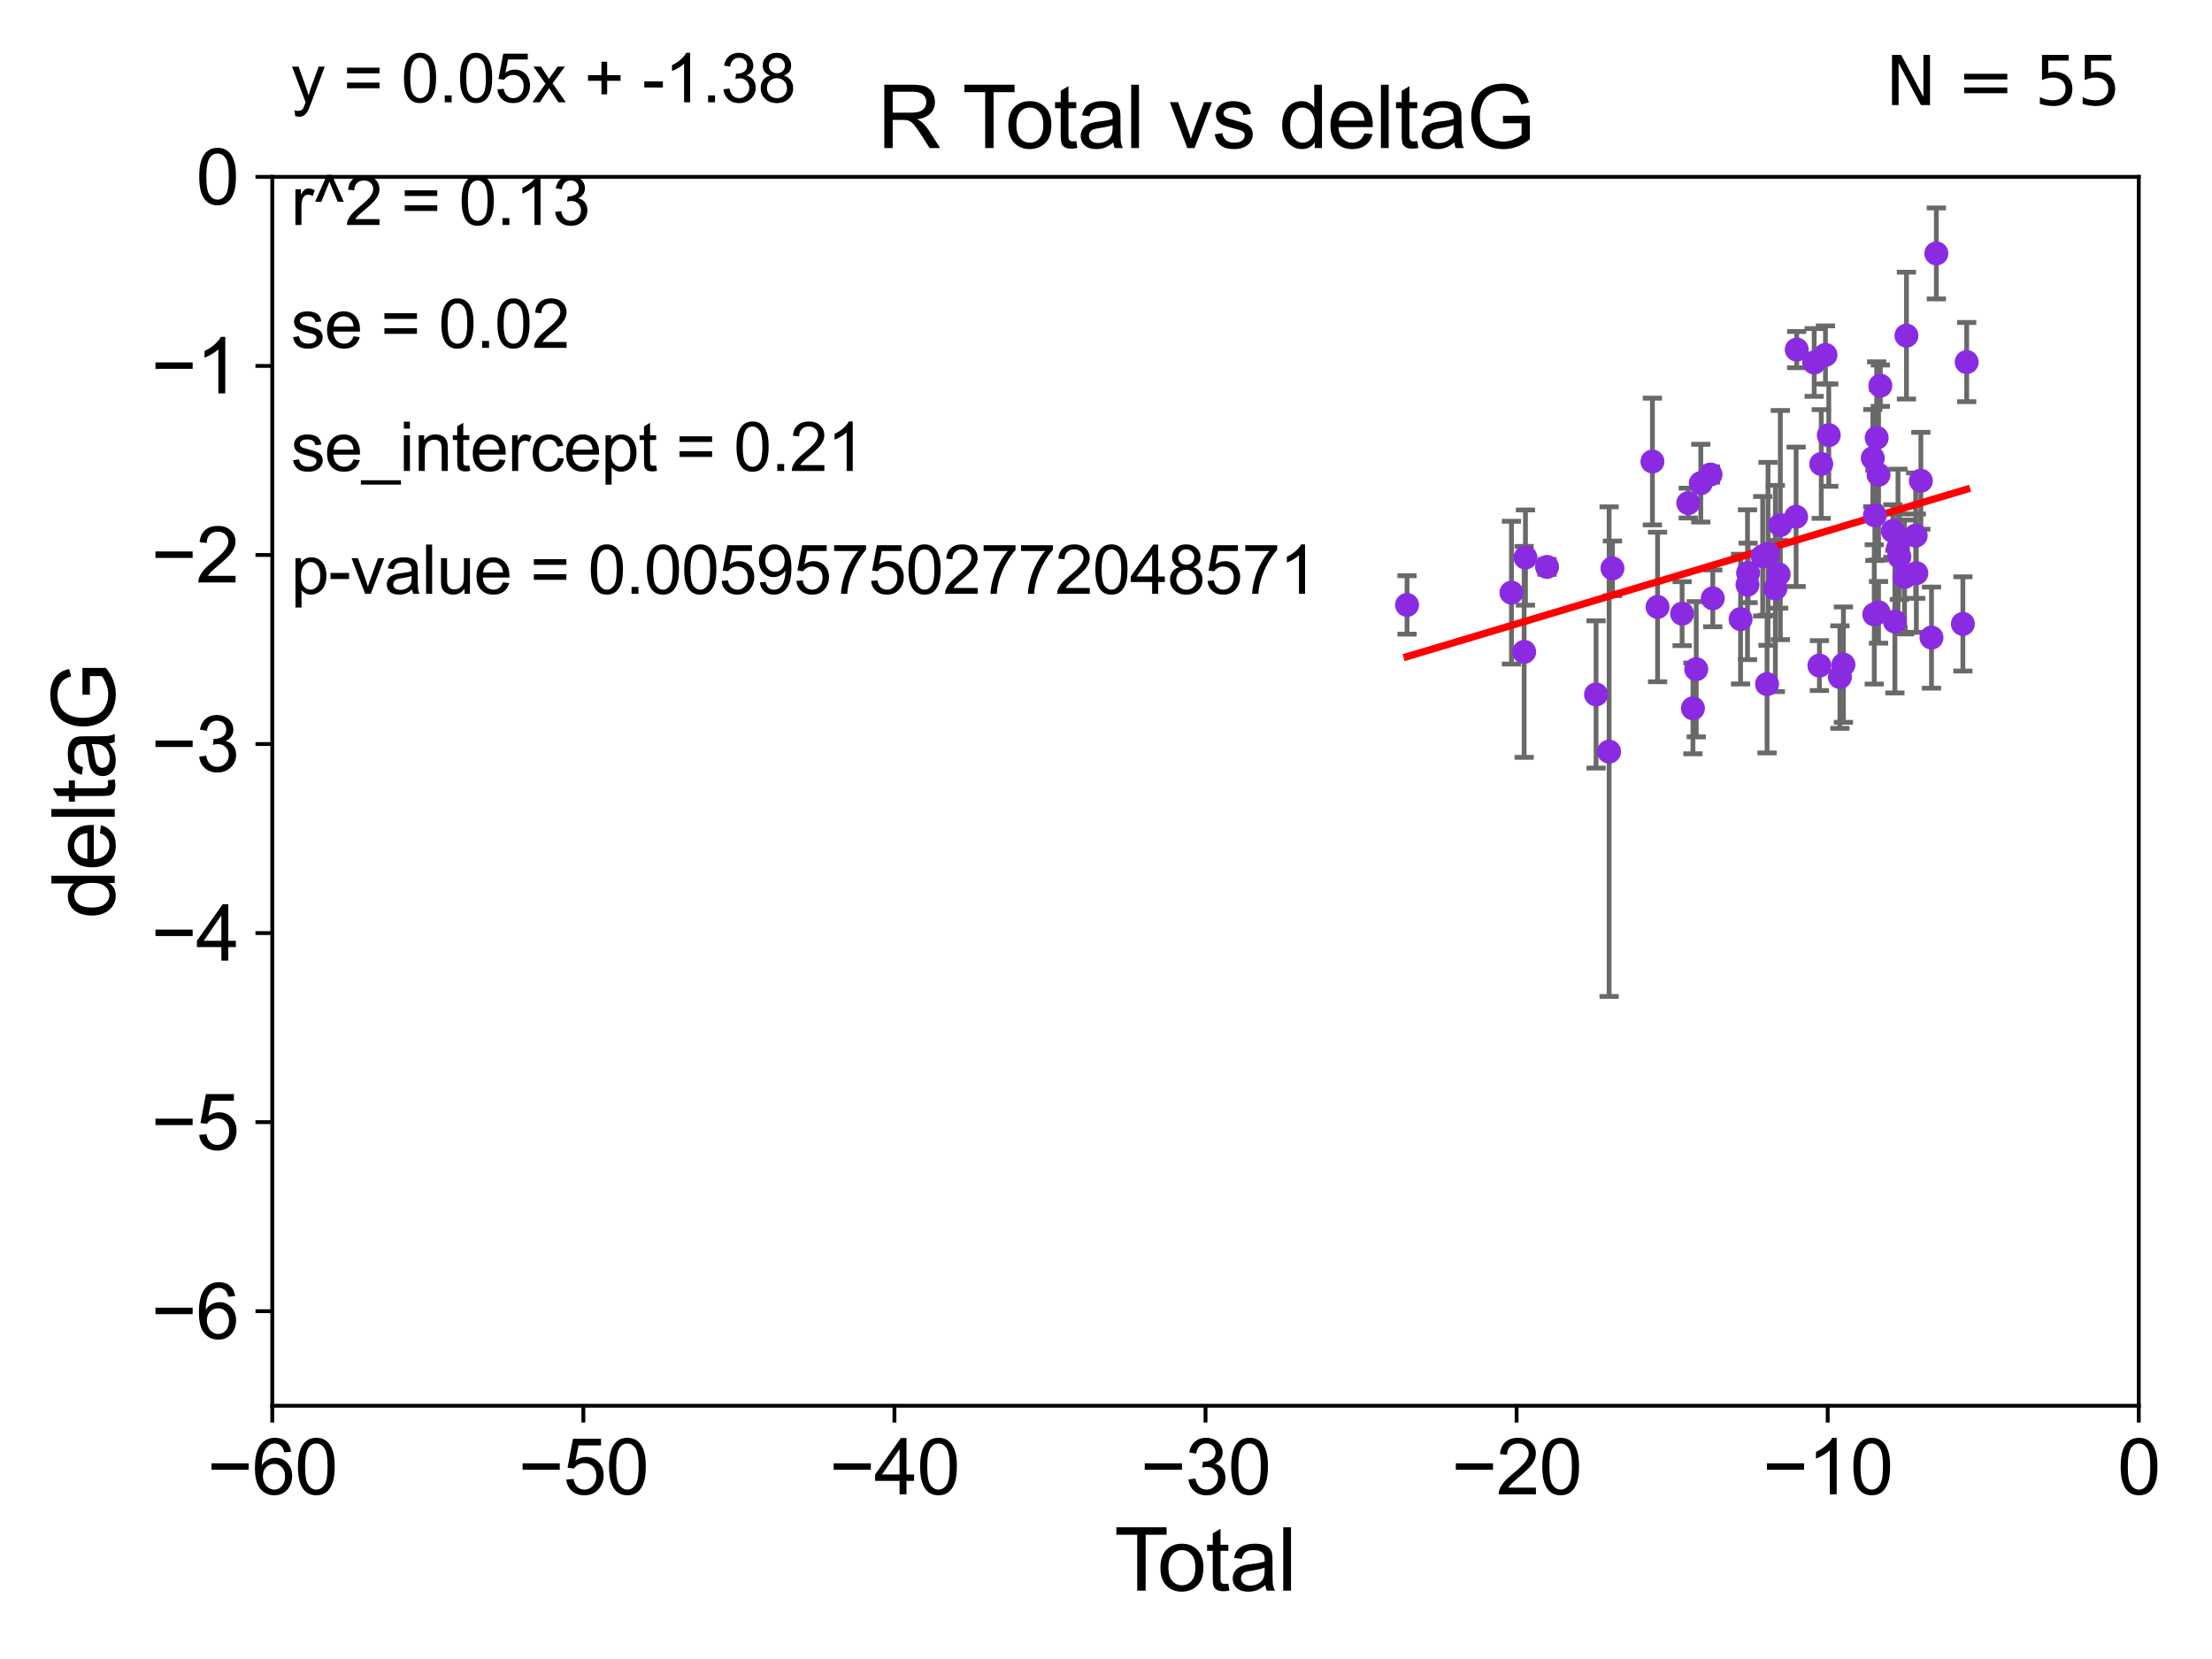 <?xml version="1.0" encoding="utf-8" standalone="no"?>
<!DOCTYPE svg PUBLIC "-//W3C//DTD SVG 1.1//EN"
  "http://www.w3.org/Graphics/SVG/1.1/DTD/svg11.dtd">
<svg xmlns:xlink="http://www.w3.org/1999/xlink" width="460.8pt" height="345.6pt" viewBox="0 0 460.8 345.6" xmlns="http://www.w3.org/2000/svg" version="1.1">
 <defs>
  <style type="text/css">*{stroke-linejoin: round; stroke-linecap: butt}</style>
 </defs>
 <g id="figure_1">
  <g id="patch_1">
   <path d="M 0 345.6 
L 460.8 345.6 
L 460.8 0 
L 0 0 
z
" style="fill: #ffffff"/>
  </g>
  <g id="axes_1">
   <g id="patch_2">
    <path d="M 56.72 292.84 
L 445.545 292.84 
L 445.545 36.842 
L 56.72 36.842 
z
" style="fill: #ffffff"/>
   </g>
   <g id="PathCollection_1">
    <defs>
     <path id="m939544512a" d="M 0 1.118 
C 0.297 1.118 0.581 1 0.791 0.791 
C 1 0.581 1.118 0.297 1.118 0 
C 1.118 -0.297 1 -0.581 0.791 -0.791 
C 0.581 -1 0.297 -1.118 0 -1.118 
C -0.297 -1.118 -0.581 -1 -0.791 -0.791 
C -1 -0.581 -1.118 -0.297 -1.118 0 
C -1.118 0.297 -1 0.581 -0.791 0.791 
C -0.581 1 -0.297 1.118 0 1.118 
z
" style="stroke: #8a2be2"/>
    </defs>
    <g clip-path="url(#p0f1e88cf9f)">
     <use xlink:href="#m939544512a" x="293.112" y="126.019" style="fill: #8a2be2; stroke: #8a2be2"/>
     <use xlink:href="#m939544512a" x="314.864" y="123.459" style="fill: #8a2be2; stroke: #8a2be2"/>
     <use xlink:href="#m939544512a" x="317.509" y="135.794" style="fill: #8a2be2; stroke: #8a2be2"/>
     <use xlink:href="#m939544512a" x="317.783" y="116.15" style="fill: #8a2be2; stroke: #8a2be2"/>
     <use xlink:href="#m939544512a" x="322.281" y="118.102" style="fill: #8a2be2; stroke: #8a2be2"/>
     <use xlink:href="#m939544512a" x="332.49" y="144.667" style="fill: #8a2be2; stroke: #8a2be2"/>
     <use xlink:href="#m939544512a" x="335.208" y="156.579" style="fill: #8a2be2; stroke: #8a2be2"/>
     <use xlink:href="#m939544512a" x="335.91" y="118.397" style="fill: #8a2be2; stroke: #8a2be2"/>
     <use xlink:href="#m939544512a" x="344.23" y="96.143" style="fill: #8a2be2; stroke: #8a2be2"/>
     <use xlink:href="#m939544512a" x="345.301" y="126.441" style="fill: #8a2be2; stroke: #8a2be2"/>
     <use xlink:href="#m939544512a" x="350.415" y="127.838" style="fill: #8a2be2; stroke: #8a2be2"/>
     <use xlink:href="#m939544512a" x="351.699" y="104.799" style="fill: #8a2be2; stroke: #8a2be2"/>
     <use xlink:href="#m939544512a" x="352.67" y="147.562" style="fill: #8a2be2; stroke: #8a2be2"/>
     <use xlink:href="#m939544512a" x="353.361" y="139.415" style="fill: #8a2be2; stroke: #8a2be2"/>
     <use xlink:href="#m939544512a" x="354.305" y="100.653" style="fill: #8a2be2; stroke: #8a2be2"/>
     <use xlink:href="#m939544512a" x="356.34" y="98.847" style="fill: #8a2be2; stroke: #8a2be2"/>
     <use xlink:href="#m939544512a" x="356.804" y="124.643" style="fill: #8a2be2; stroke: #8a2be2"/>
     <use xlink:href="#m939544512a" x="362.594" y="128.967" style="fill: #8a2be2; stroke: #8a2be2"/>
     <use xlink:href="#m939544512a" x="364.036" y="121.808" style="fill: #8a2be2; stroke: #8a2be2"/>
     <use xlink:href="#m939544512a" x="364.165" y="119.35" style="fill: #8a2be2; stroke: #8a2be2"/>
     <use xlink:href="#m939544512a" x="367.201" y="115.877" style="fill: #8a2be2; stroke: #8a2be2"/>
     <use xlink:href="#m939544512a" x="368.111" y="142.51" style="fill: #8a2be2; stroke: #8a2be2"/>
     <use xlink:href="#m939544512a" x="368.313" y="115.373" style="fill: #8a2be2; stroke: #8a2be2"/>
     <use xlink:href="#m939544512a" x="369.84" y="122.595" style="fill: #8a2be2; stroke: #8a2be2"/>
     <use xlink:href="#m939544512a" x="370.523" y="119.635" style="fill: #8a2be2; stroke: #8a2be2"/>
     <use xlink:href="#m939544512a" x="370.874" y="109.378" style="fill: #8a2be2; stroke: #8a2be2"/>
     <use xlink:href="#m939544512a" x="374.163" y="107.658" style="fill: #8a2be2; stroke: #8a2be2"/>
     <use xlink:href="#m939544512a" x="374.292" y="72.829" style="fill: #8a2be2; stroke: #8a2be2"/>
     <use xlink:href="#m939544512a" x="377.93" y="75.506" style="fill: #8a2be2; stroke: #8a2be2"/>
     <use xlink:href="#m939544512a" x="379.017" y="138.651" style="fill: #8a2be2; stroke: #8a2be2"/>
     <use xlink:href="#m939544512a" x="379.399" y="96.656" style="fill: #8a2be2; stroke: #8a2be2"/>
     <use xlink:href="#m939544512a" x="380.278" y="73.936" style="fill: #8a2be2; stroke: #8a2be2"/>
     <use xlink:href="#m939544512a" x="380.968" y="90.649" style="fill: #8a2be2; stroke: #8a2be2"/>
     <use xlink:href="#m939544512a" x="383.29" y="141.045" style="fill: #8a2be2; stroke: #8a2be2"/>
     <use xlink:href="#m939544512a" x="384.018" y="138.455" style="fill: #8a2be2; stroke: #8a2be2"/>
     <use xlink:href="#m939544512a" x="390.137" y="95.436" style="fill: #8a2be2; stroke: #8a2be2"/>
     <use xlink:href="#m939544512a" x="390.446" y="127.99" style="fill: #8a2be2; stroke: #8a2be2"/>
     <use xlink:href="#m939544512a" x="390.57" y="107.357" style="fill: #8a2be2; stroke: #8a2be2"/>
     <use xlink:href="#m939544512a" x="390.948" y="91.208" style="fill: #8a2be2; stroke: #8a2be2"/>
     <use xlink:href="#m939544512a" x="391.334" y="127.559" style="fill: #8a2be2; stroke: #8a2be2"/>
     <use xlink:href="#m939544512a" x="391.335" y="98.891" style="fill: #8a2be2; stroke: #8a2be2"/>
     <use xlink:href="#m939544512a" x="391.711" y="80.345" style="fill: #8a2be2; stroke: #8a2be2"/>
     <use xlink:href="#m939544512a" x="394.315" y="110.618" style="fill: #8a2be2; stroke: #8a2be2"/>
     <use xlink:href="#m939544512a" x="394.74" y="129.483" style="fill: #8a2be2; stroke: #8a2be2"/>
     <use xlink:href="#m939544512a" x="395.387" y="114.221" style="fill: #8a2be2; stroke: #8a2be2"/>
     <use xlink:href="#m939544512a" x="395.669" y="115.977" style="fill: #8a2be2; stroke: #8a2be2"/>
     <use xlink:href="#m939544512a" x="396.753" y="120.194" style="fill: #8a2be2; stroke: #8a2be2"/>
     <use xlink:href="#m939544512a" x="397.149" y="69.913" style="fill: #8a2be2; stroke: #8a2be2"/>
     <use xlink:href="#m939544512a" x="399.073" y="111.582" style="fill: #8a2be2; stroke: #8a2be2"/>
     <use xlink:href="#m939544512a" x="399.21" y="119.405" style="fill: #8a2be2; stroke: #8a2be2"/>
     <use xlink:href="#m939544512a" x="400.148" y="100.154" style="fill: #8a2be2; stroke: #8a2be2"/>
     <use xlink:href="#m939544512a" x="402.365" y="132.824" style="fill: #8a2be2; stroke: #8a2be2"/>
     <use xlink:href="#m939544512a" x="403.375" y="52.793" style="fill: #8a2be2; stroke: #8a2be2"/>
     <use xlink:href="#m939544512a" x="408.904" y="129.968" style="fill: #8a2be2; stroke: #8a2be2"/>
     <use xlink:href="#m939544512a" x="409.698" y="75.425" style="fill: #8a2be2; stroke: #8a2be2"/>
    </g>
   </g>
   <g id="matplotlib.axis_1">
    <g id="xtick_1">
     <g id="line2d_1">
      <defs>
       <path id="m07235dbbc0" d="M 0 0 
L 0 3.5 
" style="stroke: #000000; stroke-width: 0.8"/>
      </defs>
      <g>
       <use xlink:href="#m07235dbbc0" x="56.72" y="292.84" style="stroke: #000000; stroke-width: 0.8"/>
      </g>
     </g>
     <g id="text_1">
      <!-- −60 -->
      <g transform="translate(43.15 311.293)scale(0.16 -0.16)">
       <defs>
        <path id="ArialMT-2212" d="M 3381 1997 
L 356 1997 
L 356 2522 
L 3381 2522 
L 3381 1997 
z
" transform="scale(0.016)"/>
        <path id="ArialMT-36" d="M 3184 3459 
L 2625 3416 
Q 2550 3747 2413 3897 
Q 2184 4138 1850 4138 
Q 1581 4138 1378 3988 
Q 1113 3794 959 3422 
Q 806 3050 800 2363 
Q 1003 2672 1297 2822 
Q 1591 2972 1913 2972 
Q 2475 2972 2870 2558 
Q 3266 2144 3266 1488 
Q 3266 1056 3080 686 
Q 2894 316 2569 119 
Q 2244 -78 1831 -78 
Q 1128 -78 684 439 
Q 241 956 241 2144 
Q 241 3472 731 4075 
Q 1159 4600 1884 4600 
Q 2425 4600 2770 4297 
Q 3116 3994 3184 3459 
z
M 888 1484 
Q 888 1194 1011 928 
Q 1134 663 1356 523 
Q 1578 384 1822 384 
Q 2178 384 2434 671 
Q 2691 959 2691 1453 
Q 2691 1928 2437 2201 
Q 2184 2475 1800 2475 
Q 1419 2475 1153 2201 
Q 888 1928 888 1484 
z
" transform="scale(0.016)"/>
        <path id="ArialMT-30" d="M 266 2259 
Q 266 3072 433 3567 
Q 600 4063 929 4331 
Q 1259 4600 1759 4600 
Q 2128 4600 2406 4451 
Q 2684 4303 2865 4023 
Q 3047 3744 3150 3342 
Q 3253 2941 3253 2259 
Q 3253 1453 3087 958 
Q 2922 463 2592 192 
Q 2263 -78 1759 -78 
Q 1097 -78 719 397 
Q 266 969 266 2259 
z
M 844 2259 
Q 844 1131 1108 757 
Q 1372 384 1759 384 
Q 2147 384 2411 759 
Q 2675 1134 2675 2259 
Q 2675 3391 2411 3762 
Q 2147 4134 1753 4134 
Q 1366 4134 1134 3806 
Q 844 3388 844 2259 
z
" transform="scale(0.016)"/>
       </defs>
       <use xlink:href="#ArialMT-2212"/>
       <use xlink:href="#ArialMT-36" x="58.398"/>
       <use xlink:href="#ArialMT-30" x="114.014"/>
      </g>
     </g>
    </g>
    <g id="xtick_2">
     <g id="line2d_2">
      <g>
       <use xlink:href="#m07235dbbc0" x="121.524" y="292.84" style="stroke: #000000; stroke-width: 0.8"/>
      </g>
     </g>
     <g id="text_2">
      <!-- −50 -->
      <g transform="translate(107.954 311.293)scale(0.16 -0.16)">
       <defs>
        <path id="ArialMT-35" d="M 266 1200 
L 856 1250 
Q 922 819 1161 601 
Q 1400 384 1738 384 
Q 2144 384 2425 690 
Q 2706 997 2706 1503 
Q 2706 1984 2436 2262 
Q 2166 2541 1728 2541 
Q 1456 2541 1237 2417 
Q 1019 2294 894 2097 
L 366 2166 
L 809 4519 
L 3088 4519 
L 3088 3981 
L 1259 3981 
L 1013 2750 
Q 1425 3038 1878 3038 
Q 2478 3038 2890 2622 
Q 3303 2206 3303 1553 
Q 3303 931 2941 478 
Q 2500 -78 1738 -78 
Q 1113 -78 717 272 
Q 322 622 266 1200 
z
" transform="scale(0.016)"/>
       </defs>
       <use xlink:href="#ArialMT-2212"/>
       <use xlink:href="#ArialMT-35" x="58.398"/>
       <use xlink:href="#ArialMT-30" x="114.014"/>
      </g>
     </g>
    </g>
    <g id="xtick_3">
     <g id="line2d_3">
      <g>
       <use xlink:href="#m07235dbbc0" x="186.328" y="292.84" style="stroke: #000000; stroke-width: 0.8"/>
      </g>
     </g>
     <g id="text_3">
      <!-- −40 -->
      <g transform="translate(172.758 311.293)scale(0.16 -0.16)">
       <defs>
        <path id="ArialMT-34" d="M 2069 0 
L 2069 1097 
L 81 1097 
L 81 1613 
L 2172 4581 
L 2631 4581 
L 2631 1613 
L 3250 1613 
L 3250 1097 
L 2631 1097 
L 2631 0 
L 2069 0 
z
M 2069 1613 
L 2069 3678 
L 634 1613 
L 2069 1613 
z
" transform="scale(0.016)"/>
       </defs>
       <use xlink:href="#ArialMT-2212"/>
       <use xlink:href="#ArialMT-34" x="58.398"/>
       <use xlink:href="#ArialMT-30" x="114.014"/>
      </g>
     </g>
    </g>
    <g id="xtick_4">
     <g id="line2d_4">
      <g>
       <use xlink:href="#m07235dbbc0" x="251.132" y="292.84" style="stroke: #000000; stroke-width: 0.8"/>
      </g>
     </g>
     <g id="text_4">
      <!-- −30 -->
      <g transform="translate(237.562 311.293)scale(0.16 -0.16)">
       <defs>
        <path id="ArialMT-33" d="M 269 1209 
L 831 1284 
Q 928 806 1161 595 
Q 1394 384 1728 384 
Q 2125 384 2398 659 
Q 2672 934 2672 1341 
Q 2672 1728 2419 1979 
Q 2166 2231 1775 2231 
Q 1616 2231 1378 2169 
L 1441 2663 
Q 1497 2656 1531 2656 
Q 1891 2656 2178 2843 
Q 2466 3031 2466 3422 
Q 2466 3731 2256 3934 
Q 2047 4138 1716 4138 
Q 1388 4138 1169 3931 
Q 950 3725 888 3313 
L 325 3413 
Q 428 3978 793 4289 
Q 1159 4600 1703 4600 
Q 2078 4600 2393 4439 
Q 2709 4278 2876 4000 
Q 3044 3722 3044 3409 
Q 3044 3113 2884 2869 
Q 2725 2625 2413 2481 
Q 2819 2388 3044 2092 
Q 3269 1797 3269 1353 
Q 3269 753 2831 336 
Q 2394 -81 1725 -81 
Q 1122 -81 723 278 
Q 325 638 269 1209 
z
" transform="scale(0.016)"/>
       </defs>
       <use xlink:href="#ArialMT-2212"/>
       <use xlink:href="#ArialMT-33" x="58.398"/>
       <use xlink:href="#ArialMT-30" x="114.014"/>
      </g>
     </g>
    </g>
    <g id="xtick_5">
     <g id="line2d_5">
      <g>
       <use xlink:href="#m07235dbbc0" x="315.937" y="292.84" style="stroke: #000000; stroke-width: 0.8"/>
      </g>
     </g>
     <g id="text_5">
      <!-- −20 -->
      <g transform="translate(302.367 311.293)scale(0.16 -0.16)">
       <defs>
        <path id="ArialMT-32" d="M 3222 541 
L 3222 0 
L 194 0 
Q 188 203 259 391 
Q 375 700 629 1000 
Q 884 1300 1366 1694 
Q 2113 2306 2375 2664 
Q 2638 3022 2638 3341 
Q 2638 3675 2398 3904 
Q 2159 4134 1775 4134 
Q 1369 4134 1125 3890 
Q 881 3647 878 3216 
L 300 3275 
Q 359 3922 746 4261 
Q 1134 4600 1788 4600 
Q 2447 4600 2831 4234 
Q 3216 3869 3216 3328 
Q 3216 3053 3103 2787 
Q 2991 2522 2730 2228 
Q 2469 1934 1863 1422 
Q 1356 997 1212 845 
Q 1069 694 975 541 
L 3222 541 
z
" transform="scale(0.016)"/>
       </defs>
       <use xlink:href="#ArialMT-2212"/>
       <use xlink:href="#ArialMT-32" x="58.398"/>
       <use xlink:href="#ArialMT-30" x="114.014"/>
      </g>
     </g>
    </g>
    <g id="xtick_6">
     <g id="line2d_6">
      <g>
       <use xlink:href="#m07235dbbc0" x="380.741" y="292.84" style="stroke: #000000; stroke-width: 0.8"/>
      </g>
     </g>
     <g id="text_6">
      <!-- −10 -->
      <g transform="translate(367.171 311.293)scale(0.16 -0.16)">
       <defs>
        <path id="ArialMT-31" d="M 2384 0 
L 1822 0 
L 1822 3584 
Q 1619 3391 1289 3197 
Q 959 3003 697 2906 
L 697 3450 
Q 1169 3672 1522 3987 
Q 1875 4303 2022 4600 
L 2384 4600 
L 2384 0 
z
" transform="scale(0.016)"/>
       </defs>
       <use xlink:href="#ArialMT-2212"/>
       <use xlink:href="#ArialMT-31" x="58.398"/>
       <use xlink:href="#ArialMT-30" x="114.014"/>
      </g>
     </g>
    </g>
    <g id="xtick_7">
     <g id="line2d_7">
      <g>
       <use xlink:href="#m07235dbbc0" x="445.545" y="292.84" style="stroke: #000000; stroke-width: 0.8"/>
      </g>
     </g>
     <g id="text_7">
      <!-- 0 -->
      <g transform="translate(441.096 311.293)scale(0.16 -0.16)">
       <use xlink:href="#ArialMT-30"/>
      </g>
     </g>
    </g>
    <g id="text_8">
     <!-- Total -->
     <g transform="translate(232.127 331.357)scale(0.18 -0.18)">
      <defs>
       <path id="ArialMT-54" d="M 1659 0 
L 1659 4041 
L 150 4041 
L 150 4581 
L 3781 4581 
L 3781 4041 
L 2266 4041 
L 2266 0 
L 1659 0 
z
" transform="scale(0.016)"/>
       <path id="ArialMT-6f" d="M 213 1659 
Q 213 2581 725 3025 
Q 1153 3394 1769 3394 
Q 2453 3394 2887 2945 
Q 3322 2497 3322 1706 
Q 3322 1066 3130 698 
Q 2938 331 2570 128 
Q 2203 -75 1769 -75 
Q 1072 -75 642 372 
Q 213 819 213 1659 
z
M 791 1659 
Q 791 1022 1069 705 
Q 1347 388 1769 388 
Q 2188 388 2466 706 
Q 2744 1025 2744 1678 
Q 2744 2294 2464 2611 
Q 2184 2928 1769 2928 
Q 1347 2928 1069 2612 
Q 791 2297 791 1659 
z
" transform="scale(0.016)"/>
       <path id="ArialMT-74" d="M 1650 503 
L 1731 6 
Q 1494 -44 1306 -44 
Q 1000 -44 831 53 
Q 663 150 594 308 
Q 525 466 525 972 
L 525 2881 
L 113 2881 
L 113 3319 
L 525 3319 
L 525 4141 
L 1084 4478 
L 1084 3319 
L 1650 3319 
L 1650 2881 
L 1084 2881 
L 1084 941 
Q 1084 700 1114 631 
Q 1144 563 1211 522 
Q 1278 481 1403 481 
Q 1497 481 1650 503 
z
" transform="scale(0.016)"/>
       <path id="ArialMT-61" d="M 2588 409 
Q 2275 144 1986 34 
Q 1697 -75 1366 -75 
Q 819 -75 525 192 
Q 231 459 231 875 
Q 231 1119 342 1320 
Q 453 1522 633 1644 
Q 813 1766 1038 1828 
Q 1203 1872 1538 1913 
Q 2219 1994 2541 2106 
Q 2544 2222 2544 2253 
Q 2544 2597 2384 2738 
Q 2169 2928 1744 2928 
Q 1347 2928 1158 2789 
Q 969 2650 878 2297 
L 328 2372 
Q 403 2725 575 2942 
Q 747 3159 1072 3276 
Q 1397 3394 1825 3394 
Q 2250 3394 2515 3294 
Q 2781 3194 2906 3042 
Q 3031 2891 3081 2659 
Q 3109 2516 3109 2141 
L 3109 1391 
Q 3109 606 3145 398 
Q 3181 191 3288 0 
L 2700 0 
Q 2613 175 2588 409 
z
M 2541 1666 
Q 2234 1541 1622 1453 
Q 1275 1403 1131 1340 
Q 988 1278 909 1158 
Q 831 1038 831 891 
Q 831 666 1001 516 
Q 1172 366 1500 366 
Q 1825 366 2078 508 
Q 2331 650 2450 897 
Q 2541 1088 2541 1459 
L 2541 1666 
z
" transform="scale(0.016)"/>
       <path id="ArialMT-6c" d="M 409 0 
L 409 4581 
L 972 4581 
L 972 0 
L 409 0 
z
" transform="scale(0.016)"/>
      </defs>
      <use xlink:href="#ArialMT-54"/>
      <use xlink:href="#ArialMT-6f" x="49.959"/>
      <use xlink:href="#ArialMT-74" x="105.574"/>
      <use xlink:href="#ArialMT-61" x="133.357"/>
      <use xlink:href="#ArialMT-6c" x="188.973"/>
     </g>
    </g>
   </g>
   <g id="matplotlib.axis_2">
    <g id="ytick_1">
     <g id="line2d_8">
      <defs>
       <path id="m775ec4246b" d="M 0 0 
L -3.5 0 
" style="stroke: #000000; stroke-width: 0.8"/>
      </defs>
      <g>
       <use xlink:href="#m775ec4246b" x="56.72" y="273.148" style="stroke: #000000; stroke-width: 0.8"/>
      </g>
     </g>
     <g id="text_9">
      <!-- −6 -->
      <g transform="translate(31.477 278.874)scale(0.16 -0.16)">
       <use xlink:href="#ArialMT-2212"/>
       <use xlink:href="#ArialMT-36" x="58.398"/>
      </g>
     </g>
    </g>
    <g id="ytick_2">
     <g id="line2d_9">
      <g>
       <use xlink:href="#m775ec4246b" x="56.72" y="233.764" style="stroke: #000000; stroke-width: 0.8"/>
      </g>
     </g>
     <g id="text_10">
      <!-- −5 -->
      <g transform="translate(31.477 239.49)scale(0.16 -0.16)">
       <use xlink:href="#ArialMT-2212"/>
       <use xlink:href="#ArialMT-35" x="58.398"/>
      </g>
     </g>
    </g>
    <g id="ytick_3">
     <g id="line2d_10">
      <g>
       <use xlink:href="#m775ec4246b" x="56.72" y="194.379" style="stroke: #000000; stroke-width: 0.8"/>
      </g>
     </g>
     <g id="text_11">
      <!-- −4 -->
      <g transform="translate(31.477 200.106)scale(0.16 -0.16)">
       <use xlink:href="#ArialMT-2212"/>
       <use xlink:href="#ArialMT-34" x="58.398"/>
      </g>
     </g>
    </g>
    <g id="ytick_4">
     <g id="line2d_11">
      <g>
       <use xlink:href="#m775ec4246b" x="56.72" y="154.995" style="stroke: #000000; stroke-width: 0.8"/>
      </g>
     </g>
     <g id="text_12">
      <!-- −3 -->
      <g transform="translate(31.477 160.721)scale(0.16 -0.16)">
       <use xlink:href="#ArialMT-2212"/>
       <use xlink:href="#ArialMT-33" x="58.398"/>
      </g>
     </g>
    </g>
    <g id="ytick_5">
     <g id="line2d_12">
      <g>
       <use xlink:href="#m775ec4246b" x="56.72" y="115.611" style="stroke: #000000; stroke-width: 0.8"/>
      </g>
     </g>
     <g id="text_13">
      <!-- −2 -->
      <g transform="translate(31.477 121.337)scale(0.16 -0.16)">
       <use xlink:href="#ArialMT-2212"/>
       <use xlink:href="#ArialMT-32" x="58.398"/>
      </g>
     </g>
    </g>
    <g id="ytick_6">
     <g id="line2d_13">
      <g>
       <use xlink:href="#m775ec4246b" x="56.72" y="76.226" style="stroke: #000000; stroke-width: 0.8"/>
      </g>
     </g>
     <g id="text_14">
      <!-- −1 -->
      <g transform="translate(31.477 81.953)scale(0.16 -0.16)">
       <use xlink:href="#ArialMT-2212"/>
       <use xlink:href="#ArialMT-31" x="58.398"/>
      </g>
     </g>
    </g>
    <g id="ytick_7">
     <g id="line2d_14">
      <g>
       <use xlink:href="#m775ec4246b" x="56.72" y="36.842" style="stroke: #000000; stroke-width: 0.8"/>
      </g>
     </g>
     <g id="text_15">
      <!-- 0 -->
      <g transform="translate(40.822 42.568)scale(0.16 -0.16)">
       <use xlink:href="#ArialMT-30"/>
      </g>
     </g>
    </g>
    <g id="text_16">
     <!-- deltaG -->
     <g transform="translate(23.9 191.356)rotate(-90)scale(0.18 -0.18)">
      <defs>
       <path id="ArialMT-64" d="M 2575 0 
L 2575 419 
Q 2259 -75 1647 -75 
Q 1250 -75 917 144 
Q 584 363 401 755 
Q 219 1147 219 1656 
Q 219 2153 384 2558 
Q 550 2963 881 3178 
Q 1213 3394 1622 3394 
Q 1922 3394 2156 3267 
Q 2391 3141 2538 2938 
L 2538 4581 
L 3097 4581 
L 3097 0 
L 2575 0 
z
M 797 1656 
Q 797 1019 1065 703 
Q 1334 388 1700 388 
Q 2069 388 2326 689 
Q 2584 991 2584 1609 
Q 2584 2291 2321 2609 
Q 2059 2928 1675 2928 
Q 1300 2928 1048 2622 
Q 797 2316 797 1656 
z
" transform="scale(0.016)"/>
       <path id="ArialMT-65" d="M 2694 1069 
L 3275 997 
Q 3138 488 2766 206 
Q 2394 -75 1816 -75 
Q 1088 -75 661 373 
Q 234 822 234 1631 
Q 234 2469 665 2931 
Q 1097 3394 1784 3394 
Q 2450 3394 2872 2941 
Q 3294 2488 3294 1666 
Q 3294 1616 3291 1516 
L 816 1516 
Q 847 969 1125 678 
Q 1403 388 1819 388 
Q 2128 388 2347 550 
Q 2566 713 2694 1069 
z
M 847 1978 
L 2700 1978 
Q 2663 2397 2488 2606 
Q 2219 2931 1791 2931 
Q 1403 2931 1139 2672 
Q 875 2413 847 1978 
z
" transform="scale(0.016)"/>
       <path id="ArialMT-47" d="M 2638 1797 
L 2638 2334 
L 4578 2338 
L 4578 638 
Q 4131 281 3656 101 
Q 3181 -78 2681 -78 
Q 2006 -78 1454 211 
Q 903 500 622 1047 
Q 341 1594 341 2269 
Q 341 2938 620 3517 
Q 900 4097 1425 4378 
Q 1950 4659 2634 4659 
Q 3131 4659 3532 4498 
Q 3934 4338 4162 4050 
Q 4391 3763 4509 3300 
L 3963 3150 
Q 3859 3500 3706 3700 
Q 3553 3900 3268 4020 
Q 2984 4141 2638 4141 
Q 2222 4141 1919 4014 
Q 1616 3888 1430 3681 
Q 1244 3475 1141 3228 
Q 966 2803 966 2306 
Q 966 1694 1177 1281 
Q 1388 869 1791 669 
Q 2194 469 2647 469 
Q 3041 469 3416 620 
Q 3791 772 3984 944 
L 3984 1797 
L 2638 1797 
z
" transform="scale(0.016)"/>
      </defs>
      <use xlink:href="#ArialMT-64"/>
      <use xlink:href="#ArialMT-65" x="55.615"/>
      <use xlink:href="#ArialMT-6c" x="111.23"/>
      <use xlink:href="#ArialMT-74" x="133.447"/>
      <use xlink:href="#ArialMT-61" x="161.23"/>
      <use xlink:href="#ArialMT-47" x="216.846"/>
     </g>
    </g>
   </g>
   <g id="LineCollection_1">
    <path d="M 293.112 132.102 
L 293.112 119.935 
" clip-path="url(#p0f1e88cf9f)" style="fill: none; stroke: #696969"/>
    <path d="M 314.864 138.329 
L 314.864 108.589 
" clip-path="url(#p0f1e88cf9f)" style="fill: none; stroke: #696969"/>
    <path d="M 317.509 157.772 
L 317.509 113.816 
" clip-path="url(#p0f1e88cf9f)" style="fill: none; stroke: #696969"/>
    <path d="M 317.783 126.068 
L 317.783 106.233 
" clip-path="url(#p0f1e88cf9f)" style="fill: none; stroke: #696969"/>
    <path d="M 322.281 119.656 
L 322.281 116.549 
" clip-path="url(#p0f1e88cf9f)" style="fill: none; stroke: #696969"/>
    <path d="M 332.49 160.004 
L 332.49 129.329 
" clip-path="url(#p0f1e88cf9f)" style="fill: none; stroke: #696969"/>
    <path d="M 335.208 207.571 
L 335.208 105.586 
" clip-path="url(#p0f1e88cf9f)" style="fill: none; stroke: #696969"/>
    <path d="M 335.91 124.086 
L 335.91 112.708 
" clip-path="url(#p0f1e88cf9f)" style="fill: none; stroke: #696969"/>
    <path d="M 344.23 109.342 
L 344.23 82.944 
" clip-path="url(#p0f1e88cf9f)" style="fill: none; stroke: #696969"/>
    <path d="M 345.301 142.015 
L 345.301 110.868 
" clip-path="url(#p0f1e88cf9f)" style="fill: none; stroke: #696969"/>
    <path d="M 350.415 134.496 
L 350.415 121.179 
" clip-path="url(#p0f1e88cf9f)" style="fill: none; stroke: #696969"/>
    <path d="M 351.699 107.907 
L 351.699 101.691 
" clip-path="url(#p0f1e88cf9f)" style="fill: none; stroke: #696969"/>
    <path d="M 352.67 157.027 
L 352.67 138.098 
" clip-path="url(#p0f1e88cf9f)" style="fill: none; stroke: #696969"/>
    <path d="M 353.361 153.503 
L 353.361 125.327 
" clip-path="url(#p0f1e88cf9f)" style="fill: none; stroke: #696969"/>
    <path d="M 354.305 108.751 
L 354.305 92.554 
" clip-path="url(#p0f1e88cf9f)" style="fill: none; stroke: #696969"/>
    <path d="M 356.34 100.433 
L 356.34 97.26 
" clip-path="url(#p0f1e88cf9f)" style="fill: none; stroke: #696969"/>
    <path d="M 356.804 130.558 
L 356.804 118.729 
" clip-path="url(#p0f1e88cf9f)" style="fill: none; stroke: #696969"/>
    <path d="M 362.594 142.48 
L 362.594 115.455 
" clip-path="url(#p0f1e88cf9f)" style="fill: none; stroke: #696969"/>
    <path d="M 364.036 137.41 
L 364.036 106.206 
" clip-path="url(#p0f1e88cf9f)" style="fill: none; stroke: #696969"/>
    <path d="M 364.165 125.543 
L 364.165 113.157 
" clip-path="url(#p0f1e88cf9f)" style="fill: none; stroke: #696969"/>
    <path d="M 367.201 128.322 
L 367.201 103.431 
" clip-path="url(#p0f1e88cf9f)" style="fill: none; stroke: #696969"/>
    <path d="M 368.111 156.85 
L 368.111 128.171 
" clip-path="url(#p0f1e88cf9f)" style="fill: none; stroke: #696969"/>
    <path d="M 368.313 134.422 
L 368.313 96.324 
" clip-path="url(#p0f1e88cf9f)" style="fill: none; stroke: #696969"/>
    <path d="M 369.84 144.076 
L 369.84 101.114 
" clip-path="url(#p0f1e88cf9f)" style="fill: none; stroke: #696969"/>
    <path d="M 370.523 126.683 
L 370.523 112.586 
" clip-path="url(#p0f1e88cf9f)" style="fill: none; stroke: #696969"/>
    <path d="M 370.874 133.251 
L 370.874 85.506 
" clip-path="url(#p0f1e88cf9f)" style="fill: none; stroke: #696969"/>
    <path d="M 374.163 122.179 
L 374.163 93.138 
" clip-path="url(#p0f1e88cf9f)" style="fill: none; stroke: #696969"/>
    <path d="M 374.292 76.594 
L 374.292 69.064 
" clip-path="url(#p0f1e88cf9f)" style="fill: none; stroke: #696969"/>
    <path d="M 377.93 82.565 
L 377.93 68.447 
" clip-path="url(#p0f1e88cf9f)" style="fill: none; stroke: #696969"/>
    <path d="M 379.017 143.85 
L 379.017 133.452 
" clip-path="url(#p0f1e88cf9f)" style="fill: none; stroke: #696969"/>
    <path d="M 379.399 107.981 
L 379.399 85.331 
" clip-path="url(#p0f1e88cf9f)" style="fill: none; stroke: #696969"/>
    <path d="M 380.278 79.984 
L 380.278 67.888 
" clip-path="url(#p0f1e88cf9f)" style="fill: none; stroke: #696969"/>
    <path d="M 380.968 101.304 
L 380.968 79.994 
" clip-path="url(#p0f1e88cf9f)" style="fill: none; stroke: #696969"/>
    <path d="M 383.29 151.725 
L 383.29 130.366 
" clip-path="url(#p0f1e88cf9f)" style="fill: none; stroke: #696969"/>
    <path d="M 384.018 150.472 
L 384.018 126.439 
" clip-path="url(#p0f1e88cf9f)" style="fill: none; stroke: #696969"/>
    <path d="M 390.137 105.561 
L 390.137 85.31 
" clip-path="url(#p0f1e88cf9f)" style="fill: none; stroke: #696969"/>
    <path d="M 390.446 142.495 
L 390.446 113.485 
" clip-path="url(#p0f1e88cf9f)" style="fill: none; stroke: #696969"/>
    <path d="M 390.57 116.77 
L 390.57 97.944 
" clip-path="url(#p0f1e88cf9f)" style="fill: none; stroke: #696969"/>
    <path d="M 390.948 107.042 
L 390.948 75.374 
" clip-path="url(#p0f1e88cf9f)" style="fill: none; stroke: #696969"/>
    <path d="M 391.334 133.984 
L 391.334 121.134 
" clip-path="url(#p0f1e88cf9f)" style="fill: none; stroke: #696969"/>
    <path d="M 391.335 116.656 
L 391.335 81.125 
" clip-path="url(#p0f1e88cf9f)" style="fill: none; stroke: #696969"/>
    <path d="M 391.711 84.654 
L 391.711 76.036 
" clip-path="url(#p0f1e88cf9f)" style="fill: none; stroke: #696969"/>
    <path d="M 394.315 116.088 
L 394.315 105.147 
" clip-path="url(#p0f1e88cf9f)" style="fill: none; stroke: #696969"/>
    <path d="M 394.74 144.347 
L 394.74 114.619 
" clip-path="url(#p0f1e88cf9f)" style="fill: none; stroke: #696969"/>
    <path d="M 395.387 130.707 
L 395.387 97.735 
" clip-path="url(#p0f1e88cf9f)" style="fill: none; stroke: #696969"/>
    <path d="M 395.669 124.87 
L 395.669 107.083 
" clip-path="url(#p0f1e88cf9f)" style="fill: none; stroke: #696969"/>
    <path d="M 396.753 132.066 
L 396.753 108.322 
" clip-path="url(#p0f1e88cf9f)" style="fill: none; stroke: #696969"/>
    <path d="M 397.149 83.122 
L 397.149 56.703 
" clip-path="url(#p0f1e88cf9f)" style="fill: none; stroke: #696969"/>
    <path d="M 399.073 124.642 
L 399.073 98.522 
" clip-path="url(#p0f1e88cf9f)" style="fill: none; stroke: #696969"/>
    <path d="M 399.21 131.729 
L 399.21 107.08 
" clip-path="url(#p0f1e88cf9f)" style="fill: none; stroke: #696969"/>
    <path d="M 400.148 110.249 
L 400.148 90.06 
" clip-path="url(#p0f1e88cf9f)" style="fill: none; stroke: #696969"/>
    <path d="M 402.365 143.354 
L 402.365 122.295 
" clip-path="url(#p0f1e88cf9f)" style="fill: none; stroke: #696969"/>
    <path d="M 403.375 62.272 
L 403.375 43.315 
" clip-path="url(#p0f1e88cf9f)" style="fill: none; stroke: #696969"/>
    <path d="M 408.904 139.78 
L 408.904 120.156 
" clip-path="url(#p0f1e88cf9f)" style="fill: none; stroke: #696969"/>
    <path d="M 409.698 83.671 
L 409.698 67.178 
" clip-path="url(#p0f1e88cf9f)" style="fill: none; stroke: #696969"/>
   </g>
   <g id="line2d_15">
    <defs>
     <path id="mab919a967a" d="M 2 0 
L -2 -0 
" style="stroke: #696969"/>
    </defs>
    <g clip-path="url(#p0f1e88cf9f)">
     <use xlink:href="#mab919a967a" x="293.112" y="132.102" style="fill: #696969; stroke: #696969"/>
     <use xlink:href="#mab919a967a" x="314.864" y="138.329" style="fill: #696969; stroke: #696969"/>
     <use xlink:href="#mab919a967a" x="317.509" y="157.772" style="fill: #696969; stroke: #696969"/>
     <use xlink:href="#mab919a967a" x="317.783" y="126.068" style="fill: #696969; stroke: #696969"/>
     <use xlink:href="#mab919a967a" x="322.281" y="119.656" style="fill: #696969; stroke: #696969"/>
     <use xlink:href="#mab919a967a" x="332.49" y="160.004" style="fill: #696969; stroke: #696969"/>
     <use xlink:href="#mab919a967a" x="335.208" y="207.571" style="fill: #696969; stroke: #696969"/>
     <use xlink:href="#mab919a967a" x="335.91" y="124.086" style="fill: #696969; stroke: #696969"/>
     <use xlink:href="#mab919a967a" x="344.23" y="109.342" style="fill: #696969; stroke: #696969"/>
     <use xlink:href="#mab919a967a" x="345.301" y="142.015" style="fill: #696969; stroke: #696969"/>
     <use xlink:href="#mab919a967a" x="350.415" y="134.496" style="fill: #696969; stroke: #696969"/>
     <use xlink:href="#mab919a967a" x="351.699" y="107.907" style="fill: #696969; stroke: #696969"/>
     <use xlink:href="#mab919a967a" x="352.67" y="157.027" style="fill: #696969; stroke: #696969"/>
     <use xlink:href="#mab919a967a" x="353.361" y="153.503" style="fill: #696969; stroke: #696969"/>
     <use xlink:href="#mab919a967a" x="354.305" y="108.751" style="fill: #696969; stroke: #696969"/>
     <use xlink:href="#mab919a967a" x="356.34" y="100.433" style="fill: #696969; stroke: #696969"/>
     <use xlink:href="#mab919a967a" x="356.804" y="130.558" style="fill: #696969; stroke: #696969"/>
     <use xlink:href="#mab919a967a" x="362.594" y="142.48" style="fill: #696969; stroke: #696969"/>
     <use xlink:href="#mab919a967a" x="364.036" y="137.41" style="fill: #696969; stroke: #696969"/>
     <use xlink:href="#mab919a967a" x="364.165" y="125.543" style="fill: #696969; stroke: #696969"/>
     <use xlink:href="#mab919a967a" x="367.201" y="128.322" style="fill: #696969; stroke: #696969"/>
     <use xlink:href="#mab919a967a" x="368.111" y="156.85" style="fill: #696969; stroke: #696969"/>
     <use xlink:href="#mab919a967a" x="368.313" y="134.422" style="fill: #696969; stroke: #696969"/>
     <use xlink:href="#mab919a967a" x="369.84" y="144.076" style="fill: #696969; stroke: #696969"/>
     <use xlink:href="#mab919a967a" x="370.523" y="126.683" style="fill: #696969; stroke: #696969"/>
     <use xlink:href="#mab919a967a" x="370.874" y="133.251" style="fill: #696969; stroke: #696969"/>
     <use xlink:href="#mab919a967a" x="374.163" y="122.179" style="fill: #696969; stroke: #696969"/>
     <use xlink:href="#mab919a967a" x="374.292" y="76.594" style="fill: #696969; stroke: #696969"/>
     <use xlink:href="#mab919a967a" x="377.93" y="82.565" style="fill: #696969; stroke: #696969"/>
     <use xlink:href="#mab919a967a" x="379.017" y="143.85" style="fill: #696969; stroke: #696969"/>
     <use xlink:href="#mab919a967a" x="379.399" y="107.981" style="fill: #696969; stroke: #696969"/>
     <use xlink:href="#mab919a967a" x="380.278" y="79.984" style="fill: #696969; stroke: #696969"/>
     <use xlink:href="#mab919a967a" x="380.968" y="101.304" style="fill: #696969; stroke: #696969"/>
     <use xlink:href="#mab919a967a" x="383.29" y="151.725" style="fill: #696969; stroke: #696969"/>
     <use xlink:href="#mab919a967a" x="384.018" y="150.472" style="fill: #696969; stroke: #696969"/>
     <use xlink:href="#mab919a967a" x="390.137" y="105.561" style="fill: #696969; stroke: #696969"/>
     <use xlink:href="#mab919a967a" x="390.446" y="142.495" style="fill: #696969; stroke: #696969"/>
     <use xlink:href="#mab919a967a" x="390.57" y="116.77" style="fill: #696969; stroke: #696969"/>
     <use xlink:href="#mab919a967a" x="390.948" y="107.042" style="fill: #696969; stroke: #696969"/>
     <use xlink:href="#mab919a967a" x="391.334" y="133.984" style="fill: #696969; stroke: #696969"/>
     <use xlink:href="#mab919a967a" x="391.335" y="116.656" style="fill: #696969; stroke: #696969"/>
     <use xlink:href="#mab919a967a" x="391.711" y="84.654" style="fill: #696969; stroke: #696969"/>
     <use xlink:href="#mab919a967a" x="394.315" y="116.088" style="fill: #696969; stroke: #696969"/>
     <use xlink:href="#mab919a967a" x="394.74" y="144.347" style="fill: #696969; stroke: #696969"/>
     <use xlink:href="#mab919a967a" x="395.387" y="130.707" style="fill: #696969; stroke: #696969"/>
     <use xlink:href="#mab919a967a" x="395.669" y="124.87" style="fill: #696969; stroke: #696969"/>
     <use xlink:href="#mab919a967a" x="396.753" y="132.066" style="fill: #696969; stroke: #696969"/>
     <use xlink:href="#mab919a967a" x="397.149" y="83.122" style="fill: #696969; stroke: #696969"/>
     <use xlink:href="#mab919a967a" x="399.073" y="124.642" style="fill: #696969; stroke: #696969"/>
     <use xlink:href="#mab919a967a" x="399.21" y="131.729" style="fill: #696969; stroke: #696969"/>
     <use xlink:href="#mab919a967a" x="400.148" y="110.249" style="fill: #696969; stroke: #696969"/>
     <use xlink:href="#mab919a967a" x="402.365" y="143.354" style="fill: #696969; stroke: #696969"/>
     <use xlink:href="#mab919a967a" x="403.375" y="62.272" style="fill: #696969; stroke: #696969"/>
     <use xlink:href="#mab919a967a" x="408.904" y="139.78" style="fill: #696969; stroke: #696969"/>
     <use xlink:href="#mab919a967a" x="409.698" y="83.671" style="fill: #696969; stroke: #696969"/>
    </g>
   </g>
   <g id="line2d_16">
    <g clip-path="url(#p0f1e88cf9f)">
     <use xlink:href="#mab919a967a" x="293.112" y="119.935" style="fill: #696969; stroke: #696969"/>
     <use xlink:href="#mab919a967a" x="314.864" y="108.589" style="fill: #696969; stroke: #696969"/>
     <use xlink:href="#mab919a967a" x="317.509" y="113.816" style="fill: #696969; stroke: #696969"/>
     <use xlink:href="#mab919a967a" x="317.783" y="106.233" style="fill: #696969; stroke: #696969"/>
     <use xlink:href="#mab919a967a" x="322.281" y="116.549" style="fill: #696969; stroke: #696969"/>
     <use xlink:href="#mab919a967a" x="332.49" y="129.329" style="fill: #696969; stroke: #696969"/>
     <use xlink:href="#mab919a967a" x="335.208" y="105.586" style="fill: #696969; stroke: #696969"/>
     <use xlink:href="#mab919a967a" x="335.91" y="112.708" style="fill: #696969; stroke: #696969"/>
     <use xlink:href="#mab919a967a" x="344.23" y="82.944" style="fill: #696969; stroke: #696969"/>
     <use xlink:href="#mab919a967a" x="345.301" y="110.868" style="fill: #696969; stroke: #696969"/>
     <use xlink:href="#mab919a967a" x="350.415" y="121.179" style="fill: #696969; stroke: #696969"/>
     <use xlink:href="#mab919a967a" x="351.699" y="101.691" style="fill: #696969; stroke: #696969"/>
     <use xlink:href="#mab919a967a" x="352.67" y="138.098" style="fill: #696969; stroke: #696969"/>
     <use xlink:href="#mab919a967a" x="353.361" y="125.327" style="fill: #696969; stroke: #696969"/>
     <use xlink:href="#mab919a967a" x="354.305" y="92.554" style="fill: #696969; stroke: #696969"/>
     <use xlink:href="#mab919a967a" x="356.34" y="97.26" style="fill: #696969; stroke: #696969"/>
     <use xlink:href="#mab919a967a" x="356.804" y="118.729" style="fill: #696969; stroke: #696969"/>
     <use xlink:href="#mab919a967a" x="362.594" y="115.455" style="fill: #696969; stroke: #696969"/>
     <use xlink:href="#mab919a967a" x="364.036" y="106.206" style="fill: #696969; stroke: #696969"/>
     <use xlink:href="#mab919a967a" x="364.165" y="113.157" style="fill: #696969; stroke: #696969"/>
     <use xlink:href="#mab919a967a" x="367.201" y="103.431" style="fill: #696969; stroke: #696969"/>
     <use xlink:href="#mab919a967a" x="368.111" y="128.171" style="fill: #696969; stroke: #696969"/>
     <use xlink:href="#mab919a967a" x="368.313" y="96.324" style="fill: #696969; stroke: #696969"/>
     <use xlink:href="#mab919a967a" x="369.84" y="101.114" style="fill: #696969; stroke: #696969"/>
     <use xlink:href="#mab919a967a" x="370.523" y="112.586" style="fill: #696969; stroke: #696969"/>
     <use xlink:href="#mab919a967a" x="370.874" y="85.506" style="fill: #696969; stroke: #696969"/>
     <use xlink:href="#mab919a967a" x="374.163" y="93.138" style="fill: #696969; stroke: #696969"/>
     <use xlink:href="#mab919a967a" x="374.292" y="69.064" style="fill: #696969; stroke: #696969"/>
     <use xlink:href="#mab919a967a" x="377.93" y="68.447" style="fill: #696969; stroke: #696969"/>
     <use xlink:href="#mab919a967a" x="379.017" y="133.452" style="fill: #696969; stroke: #696969"/>
     <use xlink:href="#mab919a967a" x="379.399" y="85.331" style="fill: #696969; stroke: #696969"/>
     <use xlink:href="#mab919a967a" x="380.278" y="67.888" style="fill: #696969; stroke: #696969"/>
     <use xlink:href="#mab919a967a" x="380.968" y="79.994" style="fill: #696969; stroke: #696969"/>
     <use xlink:href="#mab919a967a" x="383.29" y="130.366" style="fill: #696969; stroke: #696969"/>
     <use xlink:href="#mab919a967a" x="384.018" y="126.439" style="fill: #696969; stroke: #696969"/>
     <use xlink:href="#mab919a967a" x="390.137" y="85.31" style="fill: #696969; stroke: #696969"/>
     <use xlink:href="#mab919a967a" x="390.446" y="113.485" style="fill: #696969; stroke: #696969"/>
     <use xlink:href="#mab919a967a" x="390.57" y="97.944" style="fill: #696969; stroke: #696969"/>
     <use xlink:href="#mab919a967a" x="390.948" y="75.374" style="fill: #696969; stroke: #696969"/>
     <use xlink:href="#mab919a967a" x="391.334" y="121.134" style="fill: #696969; stroke: #696969"/>
     <use xlink:href="#mab919a967a" x="391.335" y="81.125" style="fill: #696969; stroke: #696969"/>
     <use xlink:href="#mab919a967a" x="391.711" y="76.036" style="fill: #696969; stroke: #696969"/>
     <use xlink:href="#mab919a967a" x="394.315" y="105.147" style="fill: #696969; stroke: #696969"/>
     <use xlink:href="#mab919a967a" x="394.74" y="114.619" style="fill: #696969; stroke: #696969"/>
     <use xlink:href="#mab919a967a" x="395.387" y="97.735" style="fill: #696969; stroke: #696969"/>
     <use xlink:href="#mab919a967a" x="395.669" y="107.083" style="fill: #696969; stroke: #696969"/>
     <use xlink:href="#mab919a967a" x="396.753" y="108.322" style="fill: #696969; stroke: #696969"/>
     <use xlink:href="#mab919a967a" x="397.149" y="56.703" style="fill: #696969; stroke: #696969"/>
     <use xlink:href="#mab919a967a" x="399.073" y="98.522" style="fill: #696969; stroke: #696969"/>
     <use xlink:href="#mab919a967a" x="399.21" y="107.08" style="fill: #696969; stroke: #696969"/>
     <use xlink:href="#mab919a967a" x="400.148" y="90.06" style="fill: #696969; stroke: #696969"/>
     <use xlink:href="#mab919a967a" x="402.365" y="122.295" style="fill: #696969; stroke: #696969"/>
     <use xlink:href="#mab919a967a" x="403.375" y="43.315" style="fill: #696969; stroke: #696969"/>
     <use xlink:href="#mab919a967a" x="408.904" y="120.156" style="fill: #696969; stroke: #696969"/>
     <use xlink:href="#mab919a967a" x="409.698" y="67.178" style="fill: #696969; stroke: #696969"/>
    </g>
   </g>
   <g id="line2d_17">
    <path d="M 293.112 136.787 
L 314.864 130.283 
L 317.509 129.491 
L 317.783 129.41 
L 322.281 128.064 
L 332.49 125.011 
L 335.208 124.199 
L 335.91 123.989 
L 344.23 121.501 
L 345.301 121.18 
L 350.415 119.651 
L 351.699 119.267 
L 352.67 118.976 
L 353.361 118.77 
L 354.305 118.487 
L 356.34 117.879 
L 356.804 117.74 
L 362.594 116.009 
L 364.036 115.578 
L 364.165 115.539 
L 367.201 114.631 
L 368.111 114.359 
L 368.313 114.298 
L 369.84 113.842 
L 370.523 113.638 
L 370.874 113.532 
L 374.163 112.549 
L 374.292 112.51 
L 377.93 111.422 
L 379.017 111.097 
L 379.399 110.983 
L 380.278 110.72 
L 380.968 110.514 
L 383.29 109.82 
L 384.018 109.602 
L 390.137 107.772 
L 390.446 107.679 
L 390.57 107.642 
L 390.948 107.529 
L 391.334 107.414 
L 391.335 107.414 
L 391.711 107.301 
L 394.315 106.522 
L 394.74 106.395 
L 395.387 106.202 
L 395.669 106.117 
L 396.753 105.793 
L 397.149 105.675 
L 399.073 105.099 
L 399.21 105.058 
L 400.148 104.778 
L 402.365 104.115 
L 403.375 103.813 
L 408.904 102.159 
L 409.698 101.922 
" clip-path="url(#p0f1e88cf9f)" style="fill: none; stroke: #ff0000; stroke-width: 1.5; stroke-linecap: square"/>
   </g>
   <g id="line2d_18">
    <defs>
     <path id="mac3b8f268c" d="M 0 2 
C 0.53 2 1.039 1.789 1.414 1.414 
C 1.789 1.039 2 0.53 2 0 
C 2 -0.53 1.789 -1.039 1.414 -1.414 
C 1.039 -1.789 0.53 -2 0 -2 
C -0.53 -2 -1.039 -1.789 -1.414 -1.414 
C -1.789 -1.039 -2 -0.53 -2 0 
C -2 0.53 -1.789 1.039 -1.414 1.414 
C -1.039 1.789 -0.53 2 0 2 
z
" style="stroke: #8a2be2"/>
    </defs>
    <g clip-path="url(#p0f1e88cf9f)">
     <use xlink:href="#mac3b8f268c" x="293.112" y="126.019" style="fill: #8a2be2; stroke: #8a2be2"/>
     <use xlink:href="#mac3b8f268c" x="314.864" y="123.459" style="fill: #8a2be2; stroke: #8a2be2"/>
     <use xlink:href="#mac3b8f268c" x="317.509" y="135.794" style="fill: #8a2be2; stroke: #8a2be2"/>
     <use xlink:href="#mac3b8f268c" x="317.783" y="116.15" style="fill: #8a2be2; stroke: #8a2be2"/>
     <use xlink:href="#mac3b8f268c" x="322.281" y="118.102" style="fill: #8a2be2; stroke: #8a2be2"/>
     <use xlink:href="#mac3b8f268c" x="332.49" y="144.667" style="fill: #8a2be2; stroke: #8a2be2"/>
     <use xlink:href="#mac3b8f268c" x="335.208" y="156.579" style="fill: #8a2be2; stroke: #8a2be2"/>
     <use xlink:href="#mac3b8f268c" x="335.91" y="118.397" style="fill: #8a2be2; stroke: #8a2be2"/>
     <use xlink:href="#mac3b8f268c" x="344.23" y="96.143" style="fill: #8a2be2; stroke: #8a2be2"/>
     <use xlink:href="#mac3b8f268c" x="345.301" y="126.441" style="fill: #8a2be2; stroke: #8a2be2"/>
     <use xlink:href="#mac3b8f268c" x="350.415" y="127.838" style="fill: #8a2be2; stroke: #8a2be2"/>
     <use xlink:href="#mac3b8f268c" x="351.699" y="104.799" style="fill: #8a2be2; stroke: #8a2be2"/>
     <use xlink:href="#mac3b8f268c" x="352.67" y="147.562" style="fill: #8a2be2; stroke: #8a2be2"/>
     <use xlink:href="#mac3b8f268c" x="353.361" y="139.415" style="fill: #8a2be2; stroke: #8a2be2"/>
     <use xlink:href="#mac3b8f268c" x="354.305" y="100.653" style="fill: #8a2be2; stroke: #8a2be2"/>
     <use xlink:href="#mac3b8f268c" x="356.34" y="98.847" style="fill: #8a2be2; stroke: #8a2be2"/>
     <use xlink:href="#mac3b8f268c" x="356.804" y="124.643" style="fill: #8a2be2; stroke: #8a2be2"/>
     <use xlink:href="#mac3b8f268c" x="362.594" y="128.967" style="fill: #8a2be2; stroke: #8a2be2"/>
     <use xlink:href="#mac3b8f268c" x="364.036" y="121.808" style="fill: #8a2be2; stroke: #8a2be2"/>
     <use xlink:href="#mac3b8f268c" x="364.165" y="119.35" style="fill: #8a2be2; stroke: #8a2be2"/>
     <use xlink:href="#mac3b8f268c" x="367.201" y="115.877" style="fill: #8a2be2; stroke: #8a2be2"/>
     <use xlink:href="#mac3b8f268c" x="368.111" y="142.51" style="fill: #8a2be2; stroke: #8a2be2"/>
     <use xlink:href="#mac3b8f268c" x="368.313" y="115.373" style="fill: #8a2be2; stroke: #8a2be2"/>
     <use xlink:href="#mac3b8f268c" x="369.84" y="122.595" style="fill: #8a2be2; stroke: #8a2be2"/>
     <use xlink:href="#mac3b8f268c" x="370.523" y="119.635" style="fill: #8a2be2; stroke: #8a2be2"/>
     <use xlink:href="#mac3b8f268c" x="370.874" y="109.378" style="fill: #8a2be2; stroke: #8a2be2"/>
     <use xlink:href="#mac3b8f268c" x="374.163" y="107.658" style="fill: #8a2be2; stroke: #8a2be2"/>
     <use xlink:href="#mac3b8f268c" x="374.292" y="72.829" style="fill: #8a2be2; stroke: #8a2be2"/>
     <use xlink:href="#mac3b8f268c" x="377.93" y="75.506" style="fill: #8a2be2; stroke: #8a2be2"/>
     <use xlink:href="#mac3b8f268c" x="379.017" y="138.651" style="fill: #8a2be2; stroke: #8a2be2"/>
     <use xlink:href="#mac3b8f268c" x="379.399" y="96.656" style="fill: #8a2be2; stroke: #8a2be2"/>
     <use xlink:href="#mac3b8f268c" x="380.278" y="73.936" style="fill: #8a2be2; stroke: #8a2be2"/>
     <use xlink:href="#mac3b8f268c" x="380.968" y="90.649" style="fill: #8a2be2; stroke: #8a2be2"/>
     <use xlink:href="#mac3b8f268c" x="383.29" y="141.045" style="fill: #8a2be2; stroke: #8a2be2"/>
     <use xlink:href="#mac3b8f268c" x="384.018" y="138.455" style="fill: #8a2be2; stroke: #8a2be2"/>
     <use xlink:href="#mac3b8f268c" x="390.137" y="95.436" style="fill: #8a2be2; stroke: #8a2be2"/>
     <use xlink:href="#mac3b8f268c" x="390.446" y="127.99" style="fill: #8a2be2; stroke: #8a2be2"/>
     <use xlink:href="#mac3b8f268c" x="390.57" y="107.357" style="fill: #8a2be2; stroke: #8a2be2"/>
     <use xlink:href="#mac3b8f268c" x="390.948" y="91.208" style="fill: #8a2be2; stroke: #8a2be2"/>
     <use xlink:href="#mac3b8f268c" x="391.334" y="127.559" style="fill: #8a2be2; stroke: #8a2be2"/>
     <use xlink:href="#mac3b8f268c" x="391.335" y="98.891" style="fill: #8a2be2; stroke: #8a2be2"/>
     <use xlink:href="#mac3b8f268c" x="391.711" y="80.345" style="fill: #8a2be2; stroke: #8a2be2"/>
     <use xlink:href="#mac3b8f268c" x="394.315" y="110.618" style="fill: #8a2be2; stroke: #8a2be2"/>
     <use xlink:href="#mac3b8f268c" x="394.74" y="129.483" style="fill: #8a2be2; stroke: #8a2be2"/>
     <use xlink:href="#mac3b8f268c" x="395.387" y="114.221" style="fill: #8a2be2; stroke: #8a2be2"/>
     <use xlink:href="#mac3b8f268c" x="395.669" y="115.977" style="fill: #8a2be2; stroke: #8a2be2"/>
     <use xlink:href="#mac3b8f268c" x="396.753" y="120.194" style="fill: #8a2be2; stroke: #8a2be2"/>
     <use xlink:href="#mac3b8f268c" x="397.149" y="69.913" style="fill: #8a2be2; stroke: #8a2be2"/>
     <use xlink:href="#mac3b8f268c" x="399.073" y="111.582" style="fill: #8a2be2; stroke: #8a2be2"/>
     <use xlink:href="#mac3b8f268c" x="399.21" y="119.405" style="fill: #8a2be2; stroke: #8a2be2"/>
     <use xlink:href="#mac3b8f268c" x="400.148" y="100.154" style="fill: #8a2be2; stroke: #8a2be2"/>
     <use xlink:href="#mac3b8f268c" x="402.365" y="132.824" style="fill: #8a2be2; stroke: #8a2be2"/>
     <use xlink:href="#mac3b8f268c" x="403.375" y="52.793" style="fill: #8a2be2; stroke: #8a2be2"/>
     <use xlink:href="#mac3b8f268c" x="408.904" y="129.968" style="fill: #8a2be2; stroke: #8a2be2"/>
     <use xlink:href="#mac3b8f268c" x="409.698" y="75.425" style="fill: #8a2be2; stroke: #8a2be2"/>
    </g>
   </g>
   <g id="patch_3">
    <path d="M 56.72 292.84 
L 56.72 36.842 
" style="fill: none; stroke: #000000; stroke-width: 0.8; stroke-linejoin: miter; stroke-linecap: square"/>
   </g>
   <g id="patch_4">
    <path d="M 445.545 292.84 
L 445.545 36.842 
" style="fill: none; stroke: #000000; stroke-width: 0.8; stroke-linejoin: miter; stroke-linecap: square"/>
   </g>
   <g id="patch_5">
    <path d="M 56.72 292.84 
L 445.545 292.84 
" style="fill: none; stroke: #000000; stroke-width: 0.8; stroke-linejoin: miter; stroke-linecap: square"/>
   </g>
   <g id="patch_6">
    <path d="M 56.72 36.842 
L 445.545 36.842 
" style="fill: none; stroke: #000000; stroke-width: 0.8; stroke-linejoin: miter; stroke-linecap: square"/>
   </g>
   <g id="text_17">
    <!-- N = 55 -->
    <g transform="translate(392.738 21.88)scale(0.14 -0.14)">
     <defs>
      <path id="DejaVuSans-4e" d="M 628 4666 
L 1478 4666 
L 3547 763 
L 3547 4666 
L 4159 4666 
L 4159 0 
L 3309 0 
L 1241 3903 
L 1241 0 
L 628 0 
L 628 4666 
z
" transform="scale(0.016)"/>
      <path id="DejaVuSans-20" transform="scale(0.016)"/>
      <path id="DejaVuSans-3d" d="M 678 2906 
L 4684 2906 
L 4684 2381 
L 678 2381 
L 678 2906 
z
M 678 1631 
L 4684 1631 
L 4684 1100 
L 678 1100 
L 678 1631 
z
" transform="scale(0.016)"/>
      <path id="DejaVuSans-35" d="M 691 4666 
L 3169 4666 
L 3169 4134 
L 1269 4134 
L 1269 2991 
Q 1406 3038 1543 3061 
Q 1681 3084 1819 3084 
Q 2600 3084 3056 2656 
Q 3513 2228 3513 1497 
Q 3513 744 3044 326 
Q 2575 -91 1722 -91 
Q 1428 -91 1123 -41 
Q 819 9 494 109 
L 494 744 
Q 775 591 1075 516 
Q 1375 441 1709 441 
Q 2250 441 2565 725 
Q 2881 1009 2881 1497 
Q 2881 1984 2565 2268 
Q 2250 2553 1709 2553 
Q 1456 2553 1204 2497 
Q 953 2441 691 2322 
L 691 4666 
z
" transform="scale(0.016)"/>
     </defs>
     <use xlink:href="#DejaVuSans-4e"/>
     <use xlink:href="#DejaVuSans-20" x="74.805"/>
     <use xlink:href="#DejaVuSans-3d" x="106.592"/>
     <use xlink:href="#DejaVuSans-20" x="190.381"/>
     <use xlink:href="#DejaVuSans-35" x="222.168"/>
     <use xlink:href="#DejaVuSans-35" x="285.791"/>
    </g>
   </g>
   <g id="text_18">
    <!-- r^2 = 0.13 -->
    <g transform="translate(60.608 46.863)scale(0.14 -0.14)">
     <defs>
      <path id="ArialMT-72" d="M 416 0 
L 416 3319 
L 922 3319 
L 922 2816 
Q 1116 3169 1280 3281 
Q 1444 3394 1641 3394 
Q 1925 3394 2219 3213 
L 2025 2691 
Q 1819 2813 1613 2813 
Q 1428 2813 1281 2702 
Q 1134 2591 1072 2394 
Q 978 2094 978 1738 
L 978 0 
L 416 0 
z
" transform="scale(0.016)"/>
      <path id="ArialMT-5e" d="M 747 2156 
L 169 2156 
L 1272 4659 
L 1725 4659 
L 2834 2156 
L 2269 2156 
L 1497 4022 
L 747 2156 
z
" transform="scale(0.016)"/>
      <path id="ArialMT-20" transform="scale(0.016)"/>
      <path id="ArialMT-3d" d="M 3381 2694 
L 356 2694 
L 356 3219 
L 3381 3219 
L 3381 2694 
z
M 3381 1303 
L 356 1303 
L 356 1828 
L 3381 1828 
L 3381 1303 
z
" transform="scale(0.016)"/>
      <path id="ArialMT-2e" d="M 581 0 
L 581 641 
L 1222 641 
L 1222 0 
L 581 0 
z
" transform="scale(0.016)"/>
     </defs>
     <use xlink:href="#ArialMT-72"/>
     <use xlink:href="#ArialMT-5e" x="33.301"/>
     <use xlink:href="#ArialMT-32" x="80.225"/>
     <use xlink:href="#ArialMT-20" x="135.84"/>
     <use xlink:href="#ArialMT-3d" x="163.623"/>
     <use xlink:href="#ArialMT-20" x="222.021"/>
     <use xlink:href="#ArialMT-30" x="249.805"/>
     <use xlink:href="#ArialMT-2e" x="305.42"/>
     <use xlink:href="#ArialMT-31" x="333.203"/>
     <use xlink:href="#ArialMT-33" x="388.818"/>
    </g>
   </g>
   <g id="text_19">
    <!-- y = 0.05x + -1.38 -->
    <g transform="translate(60.608 21.305)scale(0.14 -0.14)">
     <defs>
      <path id="ArialMT-79" d="M 397 -1278 
L 334 -750 
Q 519 -800 656 -800 
Q 844 -800 956 -737 
Q 1069 -675 1141 -563 
Q 1194 -478 1313 -144 
Q 1328 -97 1363 -6 
L 103 3319 
L 709 3319 
L 1400 1397 
Q 1534 1031 1641 628 
Q 1738 1016 1872 1384 
L 2581 3319 
L 3144 3319 
L 1881 -56 
Q 1678 -603 1566 -809 
Q 1416 -1088 1222 -1217 
Q 1028 -1347 759 -1347 
Q 597 -1347 397 -1278 
z
" transform="scale(0.016)"/>
      <path id="ArialMT-78" d="M 47 0 
L 1259 1725 
L 138 3319 
L 841 3319 
L 1350 2541 
Q 1494 2319 1581 2169 
Q 1719 2375 1834 2534 
L 2394 3319 
L 3066 3319 
L 1919 1756 
L 3153 0 
L 2463 0 
L 1781 1031 
L 1600 1309 
L 728 0 
L 47 0 
z
" transform="scale(0.016)"/>
      <path id="ArialMT-2b" d="M 1603 741 
L 1603 1997 
L 356 1997 
L 356 2522 
L 1603 2522 
L 1603 3769 
L 2134 3769 
L 2134 2522 
L 3381 2522 
L 3381 1997 
L 2134 1997 
L 2134 741 
L 1603 741 
z
" transform="scale(0.016)"/>
      <path id="ArialMT-2d" d="M 203 1375 
L 203 1941 
L 1931 1941 
L 1931 1375 
L 203 1375 
z
" transform="scale(0.016)"/>
      <path id="ArialMT-38" d="M 1131 2484 
Q 781 2613 612 2850 
Q 444 3088 444 3419 
Q 444 3919 803 4259 
Q 1163 4600 1759 4600 
Q 2359 4600 2725 4251 
Q 3091 3903 3091 3403 
Q 3091 3084 2923 2848 
Q 2756 2613 2416 2484 
Q 2838 2347 3058 2040 
Q 3278 1734 3278 1309 
Q 3278 722 2862 322 
Q 2447 -78 1769 -78 
Q 1091 -78 675 323 
Q 259 725 259 1325 
Q 259 1772 486 2073 
Q 713 2375 1131 2484 
z
M 1019 3438 
Q 1019 3113 1228 2906 
Q 1438 2700 1772 2700 
Q 2097 2700 2305 2904 
Q 2513 3109 2513 3406 
Q 2513 3716 2298 3927 
Q 2084 4138 1766 4138 
Q 1444 4138 1231 3931 
Q 1019 3725 1019 3438 
z
M 838 1322 
Q 838 1081 952 856 
Q 1066 631 1291 507 
Q 1516 384 1775 384 
Q 2178 384 2440 643 
Q 2703 903 2703 1303 
Q 2703 1709 2433 1975 
Q 2163 2241 1756 2241 
Q 1359 2241 1098 1978 
Q 838 1716 838 1322 
z
" transform="scale(0.016)"/>
     </defs>
     <use xlink:href="#ArialMT-79"/>
     <use xlink:href="#ArialMT-20" x="50"/>
     <use xlink:href="#ArialMT-3d" x="77.783"/>
     <use xlink:href="#ArialMT-20" x="136.182"/>
     <use xlink:href="#ArialMT-30" x="163.965"/>
     <use xlink:href="#ArialMT-2e" x="219.58"/>
     <use xlink:href="#ArialMT-30" x="247.363"/>
     <use xlink:href="#ArialMT-35" x="302.979"/>
     <use xlink:href="#ArialMT-78" x="358.594"/>
     <use xlink:href="#ArialMT-20" x="408.594"/>
     <use xlink:href="#ArialMT-2b" x="436.377"/>
     <use xlink:href="#ArialMT-20" x="494.775"/>
     <use xlink:href="#ArialMT-2d" x="522.559"/>
     <use xlink:href="#ArialMT-31" x="555.859"/>
     <use xlink:href="#ArialMT-2e" x="611.475"/>
     <use xlink:href="#ArialMT-33" x="639.258"/>
     <use xlink:href="#ArialMT-38" x="694.873"/>
    </g>
   </g>
   <g id="text_20">
    <!-- se = 0.02 -->
    <g transform="translate(60.608 72.463)scale(0.14 -0.14)">
     <defs>
      <path id="ArialMT-73" d="M 197 991 
L 753 1078 
Q 800 744 1014 566 
Q 1228 388 1613 388 
Q 2000 388 2187 545 
Q 2375 703 2375 916 
Q 2375 1106 2209 1216 
Q 2094 1291 1634 1406 
Q 1016 1563 777 1677 
Q 538 1791 414 1992 
Q 291 2194 291 2438 
Q 291 2659 392 2848 
Q 494 3038 669 3163 
Q 800 3259 1026 3326 
Q 1253 3394 1513 3394 
Q 1903 3394 2198 3281 
Q 2494 3169 2634 2976 
Q 2775 2784 2828 2463 
L 2278 2388 
Q 2241 2644 2061 2787 
Q 1881 2931 1553 2931 
Q 1166 2931 1000 2803 
Q 834 2675 834 2503 
Q 834 2394 903 2306 
Q 972 2216 1119 2156 
Q 1203 2125 1616 2013 
Q 2213 1853 2448 1751 
Q 2684 1650 2818 1456 
Q 2953 1263 2953 975 
Q 2953 694 2789 445 
Q 2625 197 2315 61 
Q 2006 -75 1616 -75 
Q 969 -75 630 194 
Q 291 463 197 991 
z
" transform="scale(0.016)"/>
     </defs>
     <use xlink:href="#ArialMT-73"/>
     <use xlink:href="#ArialMT-65" x="50"/>
     <use xlink:href="#ArialMT-20" x="105.615"/>
     <use xlink:href="#ArialMT-3d" x="133.398"/>
     <use xlink:href="#ArialMT-20" x="191.797"/>
     <use xlink:href="#ArialMT-30" x="219.58"/>
     <use xlink:href="#ArialMT-2e" x="275.195"/>
     <use xlink:href="#ArialMT-30" x="302.979"/>
     <use xlink:href="#ArialMT-32" x="358.594"/>
    </g>
   </g>
   <g id="text_21">
    <!-- se_intercept = 0.21 -->
    <g transform="translate(60.608 98.104)scale(0.14 -0.14)">
     <defs>
      <path id="ArialMT-5f" d="M -97 -1272 
L -97 -866 
L 3631 -866 
L 3631 -1272 
L -97 -1272 
z
" transform="scale(0.016)"/>
      <path id="ArialMT-69" d="M 425 3934 
L 425 4581 
L 988 4581 
L 988 3934 
L 425 3934 
z
M 425 0 
L 425 3319 
L 988 3319 
L 988 0 
L 425 0 
z
" transform="scale(0.016)"/>
      <path id="ArialMT-6e" d="M 422 0 
L 422 3319 
L 928 3319 
L 928 2847 
Q 1294 3394 1984 3394 
Q 2284 3394 2536 3286 
Q 2788 3178 2913 3003 
Q 3038 2828 3088 2588 
Q 3119 2431 3119 2041 
L 3119 0 
L 2556 0 
L 2556 2019 
Q 2556 2363 2490 2533 
Q 2425 2703 2258 2804 
Q 2091 2906 1866 2906 
Q 1506 2906 1245 2678 
Q 984 2450 984 1813 
L 984 0 
L 422 0 
z
" transform="scale(0.016)"/>
      <path id="ArialMT-63" d="M 2588 1216 
L 3141 1144 
Q 3050 572 2676 248 
Q 2303 -75 1759 -75 
Q 1078 -75 664 370 
Q 250 816 250 1647 
Q 250 2184 428 2587 
Q 606 2991 970 3192 
Q 1334 3394 1763 3394 
Q 2303 3394 2647 3120 
Q 2991 2847 3088 2344 
L 2541 2259 
Q 2463 2594 2264 2762 
Q 2066 2931 1784 2931 
Q 1359 2931 1093 2626 
Q 828 2322 828 1663 
Q 828 994 1084 691 
Q 1341 388 1753 388 
Q 2084 388 2306 591 
Q 2528 794 2588 1216 
z
" transform="scale(0.016)"/>
      <path id="ArialMT-70" d="M 422 -1272 
L 422 3319 
L 934 3319 
L 934 2888 
Q 1116 3141 1344 3267 
Q 1572 3394 1897 3394 
Q 2322 3394 2647 3175 
Q 2972 2956 3137 2557 
Q 3303 2159 3303 1684 
Q 3303 1175 3120 767 
Q 2938 359 2589 142 
Q 2241 -75 1856 -75 
Q 1575 -75 1351 44 
Q 1128 163 984 344 
L 984 -1272 
L 422 -1272 
z
M 931 1641 
Q 931 1000 1190 694 
Q 1450 388 1819 388 
Q 2194 388 2461 705 
Q 2728 1022 2728 1688 
Q 2728 2322 2467 2637 
Q 2206 2953 1844 2953 
Q 1484 2953 1207 2617 
Q 931 2281 931 1641 
z
" transform="scale(0.016)"/>
     </defs>
     <use xlink:href="#ArialMT-73"/>
     <use xlink:href="#ArialMT-65" x="50"/>
     <use xlink:href="#ArialMT-5f" x="105.615"/>
     <use xlink:href="#ArialMT-69" x="161.23"/>
     <use xlink:href="#ArialMT-6e" x="183.447"/>
     <use xlink:href="#ArialMT-74" x="239.062"/>
     <use xlink:href="#ArialMT-65" x="266.846"/>
     <use xlink:href="#ArialMT-72" x="322.461"/>
     <use xlink:href="#ArialMT-63" x="355.762"/>
     <use xlink:href="#ArialMT-65" x="405.762"/>
     <use xlink:href="#ArialMT-70" x="461.377"/>
     <use xlink:href="#ArialMT-74" x="516.992"/>
     <use xlink:href="#ArialMT-20" x="544.775"/>
     <use xlink:href="#ArialMT-3d" x="572.559"/>
     <use xlink:href="#ArialMT-20" x="630.957"/>
     <use xlink:href="#ArialMT-30" x="658.74"/>
     <use xlink:href="#ArialMT-2e" x="714.355"/>
     <use xlink:href="#ArialMT-32" x="742.139"/>
     <use xlink:href="#ArialMT-31" x="797.754"/>
    </g>
   </g>
   <g id="text_22">
    <!-- p-value = 0.005957502772048571 -->
    <g transform="translate(60.608 123.704)scale(0.14 -0.14)">
     <defs>
      <path id="ArialMT-76" d="M 1344 0 
L 81 3319 
L 675 3319 
L 1388 1331 
Q 1503 1009 1600 663 
Q 1675 925 1809 1294 
L 2547 3319 
L 3125 3319 
L 1869 0 
L 1344 0 
z
" transform="scale(0.016)"/>
      <path id="ArialMT-75" d="M 2597 0 
L 2597 488 
Q 2209 -75 1544 -75 
Q 1250 -75 995 37 
Q 741 150 617 320 
Q 494 491 444 738 
Q 409 903 409 1263 
L 409 3319 
L 972 3319 
L 972 1478 
Q 972 1038 1006 884 
Q 1059 663 1231 536 
Q 1403 409 1656 409 
Q 1909 409 2131 539 
Q 2353 669 2445 892 
Q 2538 1116 2538 1541 
L 2538 3319 
L 3100 3319 
L 3100 0 
L 2597 0 
z
" transform="scale(0.016)"/>
      <path id="ArialMT-39" d="M 350 1059 
L 891 1109 
Q 959 728 1153 556 
Q 1347 384 1650 384 
Q 1909 384 2104 503 
Q 2300 622 2425 820 
Q 2550 1019 2634 1356 
Q 2719 1694 2719 2044 
Q 2719 2081 2716 2156 
Q 2547 1888 2255 1720 
Q 1963 1553 1622 1553 
Q 1053 1553 659 1965 
Q 266 2378 266 3053 
Q 266 3750 677 4175 
Q 1088 4600 1706 4600 
Q 2153 4600 2523 4359 
Q 2894 4119 3086 3673 
Q 3278 3228 3278 2384 
Q 3278 1506 3087 986 
Q 2897 466 2520 194 
Q 2144 -78 1638 -78 
Q 1100 -78 759 220 
Q 419 519 350 1059 
z
M 2653 3081 
Q 2653 3566 2395 3850 
Q 2138 4134 1775 4134 
Q 1400 4134 1122 3828 
Q 844 3522 844 3034 
Q 844 2597 1108 2323 
Q 1372 2050 1759 2050 
Q 2150 2050 2401 2323 
Q 2653 2597 2653 3081 
z
" transform="scale(0.016)"/>
      <path id="ArialMT-37" d="M 303 3981 
L 303 4522 
L 3269 4522 
L 3269 4084 
Q 2831 3619 2401 2847 
Q 1972 2075 1738 1259 
Q 1569 684 1522 0 
L 944 0 
Q 953 541 1156 1306 
Q 1359 2072 1739 2783 
Q 2119 3494 2547 3981 
L 303 3981 
z
" transform="scale(0.016)"/>
     </defs>
     <use xlink:href="#ArialMT-70"/>
     <use xlink:href="#ArialMT-2d" x="55.615"/>
     <use xlink:href="#ArialMT-76" x="88.916"/>
     <use xlink:href="#ArialMT-61" x="138.916"/>
     <use xlink:href="#ArialMT-6c" x="194.531"/>
     <use xlink:href="#ArialMT-75" x="216.748"/>
     <use xlink:href="#ArialMT-65" x="272.363"/>
     <use xlink:href="#ArialMT-20" x="327.979"/>
     <use xlink:href="#ArialMT-3d" x="355.762"/>
     <use xlink:href="#ArialMT-20" x="414.16"/>
     <use xlink:href="#ArialMT-30" x="441.943"/>
     <use xlink:href="#ArialMT-2e" x="497.559"/>
     <use xlink:href="#ArialMT-30" x="525.342"/>
     <use xlink:href="#ArialMT-30" x="580.957"/>
     <use xlink:href="#ArialMT-35" x="636.572"/>
     <use xlink:href="#ArialMT-39" x="692.188"/>
     <use xlink:href="#ArialMT-35" x="747.803"/>
     <use xlink:href="#ArialMT-37" x="803.418"/>
     <use xlink:href="#ArialMT-35" x="859.033"/>
     <use xlink:href="#ArialMT-30" x="914.648"/>
     <use xlink:href="#ArialMT-32" x="970.264"/>
     <use xlink:href="#ArialMT-37" x="1025.879"/>
     <use xlink:href="#ArialMT-37" x="1081.494"/>
     <use xlink:href="#ArialMT-32" x="1137.109"/>
     <use xlink:href="#ArialMT-30" x="1192.725"/>
     <use xlink:href="#ArialMT-34" x="1248.34"/>
     <use xlink:href="#ArialMT-38" x="1303.955"/>
     <use xlink:href="#ArialMT-35" x="1359.57"/>
     <use xlink:href="#ArialMT-37" x="1415.186"/>
     <use xlink:href="#ArialMT-31" x="1470.801"/>
    </g>
   </g>
   <g id="text_23">
    <!-- R Total vs deltaG -->
    <g transform="translate(182.769 30.842)scale(0.18 -0.18)">
     <defs>
      <path id="ArialMT-52" d="M 503 0 
L 503 4581 
L 2534 4581 
Q 3147 4581 3465 4457 
Q 3784 4334 3975 4021 
Q 4166 3709 4166 3331 
Q 4166 2844 3850 2509 
Q 3534 2175 2875 2084 
Q 3116 1969 3241 1856 
Q 3506 1613 3744 1247 
L 4541 0 
L 3778 0 
L 3172 953 
Q 2906 1366 2734 1584 
Q 2563 1803 2427 1890 
Q 2291 1978 2150 2013 
Q 2047 2034 1813 2034 
L 1109 2034 
L 1109 0 
L 503 0 
z
M 1109 2559 
L 2413 2559 
Q 2828 2559 3062 2645 
Q 3297 2731 3419 2920 
Q 3541 3109 3541 3331 
Q 3541 3656 3305 3865 
Q 3069 4075 2559 4075 
L 1109 4075 
L 1109 2559 
z
" transform="scale(0.016)"/>
     </defs>
     <use xlink:href="#ArialMT-52"/>
     <use xlink:href="#ArialMT-20" x="72.217"/>
     <use xlink:href="#ArialMT-54" x="98.25"/>
     <use xlink:href="#ArialMT-6f" x="148.209"/>
     <use xlink:href="#ArialMT-74" x="203.824"/>
     <use xlink:href="#ArialMT-61" x="231.607"/>
     <use xlink:href="#ArialMT-6c" x="287.223"/>
     <use xlink:href="#ArialMT-20" x="309.439"/>
     <use xlink:href="#ArialMT-76" x="337.223"/>
     <use xlink:href="#ArialMT-73" x="387.223"/>
     <use xlink:href="#ArialMT-20" x="437.223"/>
     <use xlink:href="#ArialMT-64" x="465.006"/>
     <use xlink:href="#ArialMT-65" x="520.621"/>
     <use xlink:href="#ArialMT-6c" x="576.236"/>
     <use xlink:href="#ArialMT-74" x="598.453"/>
     <use xlink:href="#ArialMT-61" x="626.236"/>
     <use xlink:href="#ArialMT-47" x="681.852"/>
    </g>
   </g>
  </g>
 </g>
 <defs>
  <clipPath id="p0f1e88cf9f">
   <rect x="56.72" y="36.842" width="388.825" height="255.998"/>
  </clipPath>
 </defs>
</svg>

